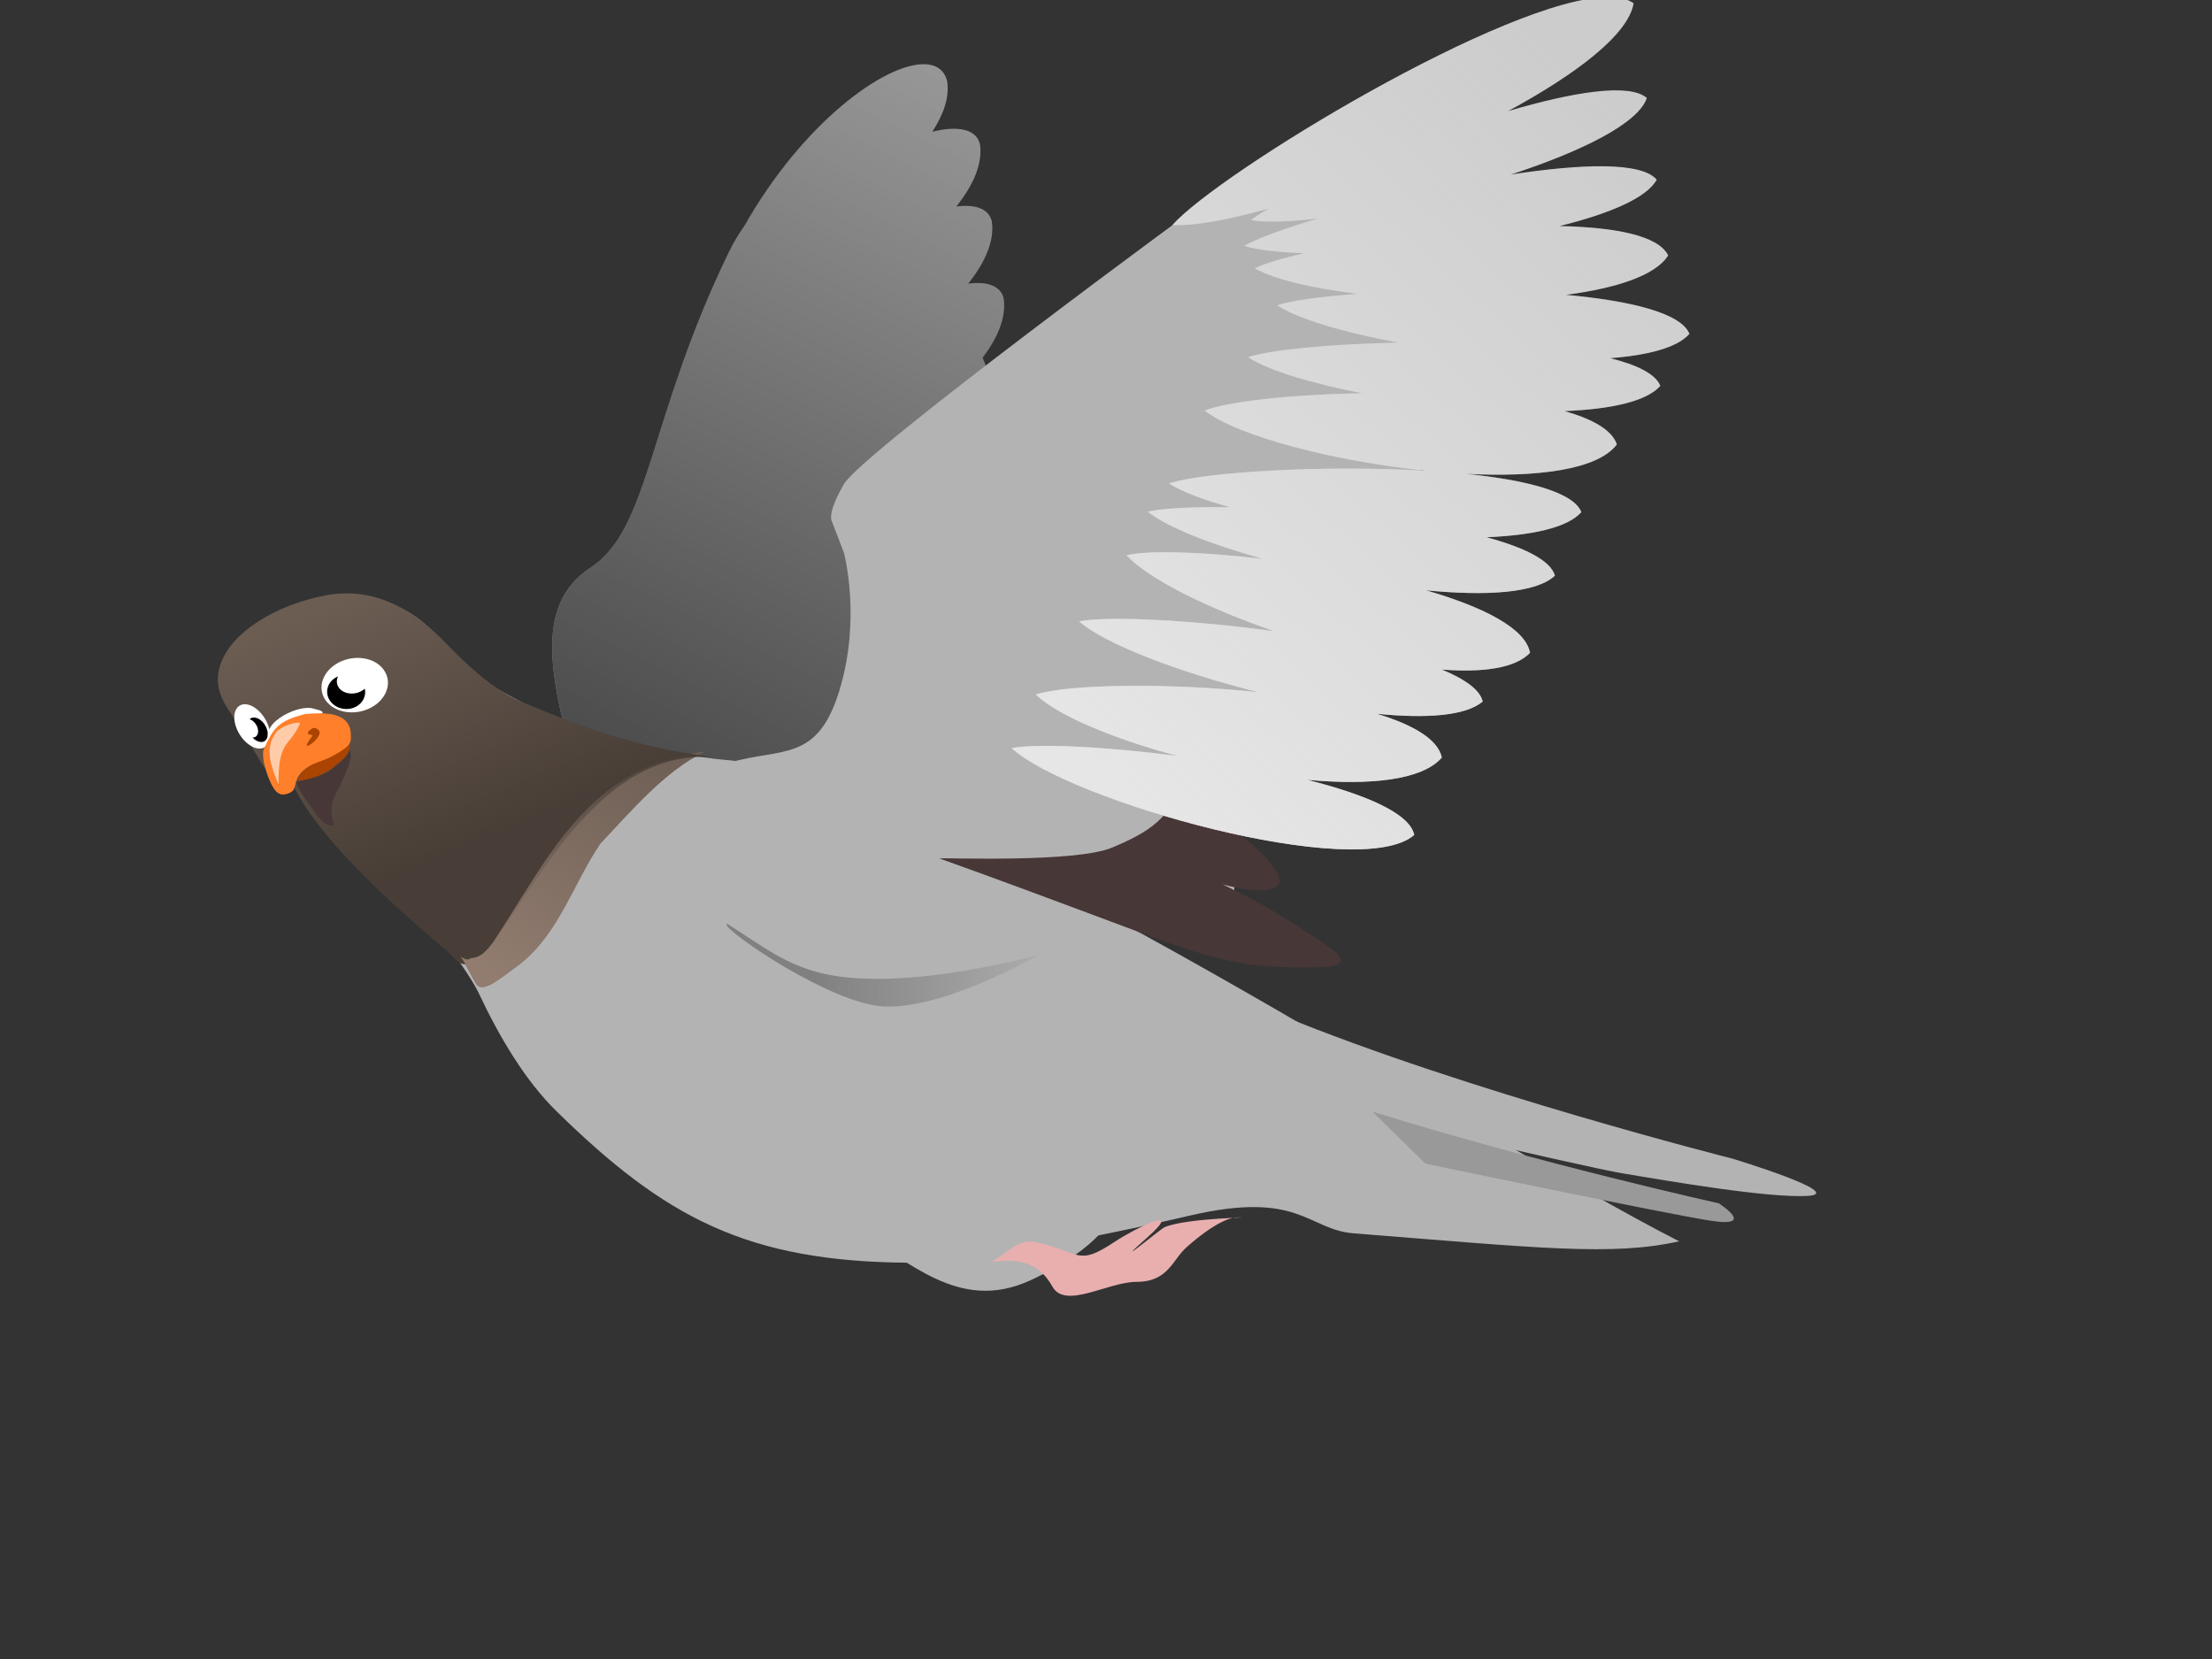 <?xml version="1.0" encoding="UTF-8" standalone="no" ?>
<!DOCTYPE svg PUBLIC "-//W3C//DTD SVG 1.1//EN" "http://www.w3.org/Graphics/SVG/1.1/DTD/svg11.dtd">
<svg xmlns="http://www.w3.org/2000/svg" xmlns:xlink="http://www.w3.org/1999/xlink" version="1.1" width="288" height="216" viewBox="0 0 640 480" xml:space="preserve">
<rect x="0" y="0" width="640" height="480" fill="#333333" stroke="none"/>
<desc>Created with Fabric.js 3.6.3</desc>
<defs>
</defs>
<g transform="matrix(0.8 0 0 0.71 294.76 225.24)"  >
<g style=""   >
		<g transform="matrix(1 0 0 1 -80.33 -126.39)" id="path3701-2"  >
<path style="stroke: none; stroke-width: 1; stroke-dasharray: none; stroke-linecap: butt; stroke-dashoffset: 0; stroke-linejoin: miter; stroke-miterlimit: 4; fill: rgb(153,153,153); fill-rule: nonzero; opacity: 1;"  transform=" translate(375.4, 378.2)" d="m -329.425 -542.887 c -14.493 -0.067 -43.801 24.034 -64.844 65.875 c -1.987 3.128 -3.815 6.503 -5.594 10.625 c -29.141 67.524 -28.571 112.879 -50 128.594 c -21.429 15.714 -14.281 47.125 -4.281 87.125 l 92.844 37.156 l 64.312 -40 l 10 -117.156 c 0 0 -12.871 -29.978 -17.156 -41.406 c -0.661 -1.764 -2.177 -6.045 -4.031 -11.219 c 5.526 -8.161 8.624 -16.486 7.625 -24.156 c -1.107 -5.178 -5.99 -6.998 -12.844 -6 c 6.081 -8.572 9.615 -17.362 8.562 -25.438 c -1.106 -5.172 -6.002 -6.991 -12.844 -6 c 6.081 -8.572 9.615 -17.362 8.562 -25.438 c -1.33 -6.222 -8.15 -7.575 -17.25 -5.031 c 4.082 -6.989 6.259 -13.987 5.406 -20.531 c -1.007 -4.708 -4.043 -6.979 -8.469 -7 z" stroke-linecap="round" />
</g>
		<g transform="matrix(1 0 0 1 -80.33 -126.39)" id="path4821"  >
<linearGradient id="SVGID_linearGradient3004_5" gradientUnits="userSpaceOnUse" gradientTransform="matrix(1 0 0 1 0 0)"  x1="-424.264" y1="-254.775" x2="-274.762" y2="-523.476">
<stop offset="0%" style="stop-color:rgb(77,77,77);stop-opacity: 1"/>
<stop offset="100%" style="stop-color:rgb(77,77,77);stop-opacity: 0"/>
</linearGradient>
<path style="stroke: none; stroke-width: 1; stroke-dasharray: none; stroke-linecap: butt; stroke-dashoffset: 0; stroke-linejoin: miter; stroke-miterlimit: 4; fill: url(#SVGID_linearGradient3004_5); fill-rule: nonzero; opacity: 1;"  transform=" translate(375.4, 378.2)" d="m -329.425 -542.887 c -14.493 -0.067 -43.801 24.034 -64.844 65.875 c -1.987 3.128 -3.815 6.503 -5.594 10.625 c -29.141 67.524 -28.571 112.879 -50 128.594 c -21.429 15.714 -14.281 47.125 -4.281 87.125 l 92.844 37.156 l 64.312 -40 l 10 -117.156 c 0 0 -12.871 -29.978 -17.156 -41.406 c -0.661 -1.764 -2.177 -6.045 -4.031 -11.219 c 5.526 -8.161 8.624 -16.486 7.625 -24.156 c -1.107 -5.178 -5.99 -6.998 -12.844 -6 c 6.081 -8.572 9.615 -17.362 8.562 -25.438 c -1.106 -5.172 -6.002 -6.991 -12.844 -6 c 6.081 -8.572 9.615 -17.362 8.562 -25.438 c -1.33 -6.222 -8.15 -7.575 -17.25 -5.031 c 4.082 -6.989 6.259 -13.987 5.406 -20.531 c -1.007 -4.708 -4.043 -6.979 -8.469 -7 z" stroke-linecap="round" />
</g>
		<g transform="matrix(1 0 0 1 -24.03 61.63)" id="path3632"  >
<path style="stroke: none; stroke-width: 1; stroke-dasharray: none; stroke-linecap: butt; stroke-dashoffset: 0; stroke-linejoin: miter; stroke-miterlimit: 4; fill: rgb(179,179,179); fill-rule: nonzero; opacity: 1;"  transform=" translate(-348.01, -587.81)" d="m 115.608 532.143 c 10.99 7.513 53.366 62.927 61.326 81.976 c 7.235 17.313 16.568 35.147 27.851 47.585 c 39.221 43.363 68.957 61.407 127.619 61.808 c 14.957 0.152 56.957 -7.507 101.388 -19.18 c 39.839 -10.467 42.655 5.713 59.373 7.201 c 66.84 5.949 93.549 9.357 117.723 3.25 c -79.386 -45.561 -258.699 -181.893 -342.388 -195.907 c -33.596 -3.11 -63.569 -15.893 -74.995 -23.057 c -6.012 -3.769 -20.956 -11.463 -28.555 -23.234 c -8.999 -13.938 -24.854 -24.659 -43.474 -18.863 c -17.981 5.597 -30.943 13.078 -35.094 26.149 c -3.788 11.926 1.864 18.713 6.688 27.864 c 10.828 20.54 9.963 16.005 22.539 24.409 l 0 0 z" stroke-linecap="round" />
</g>
		<g transform="matrix(1 0 0 1 -157.56 36.97)" id="path3699"  >
<path style="stroke: none; stroke-width: 1; stroke-dasharray: none; stroke-linecap: butt; stroke-dashoffset: 0; stroke-linejoin: miter; stroke-miterlimit: 4; fill: rgb(108,93,83); fill-rule: nonzero; opacity: 1;"  transform=" translate(-214.49, -563.15)" d="m 258.846 515.128 c -43.035 5.849 -57.291 44.665 -76.976 77.883 c -1.02 1.322 -3.833 6.368 -7.886 6.327 c -0.208 -0.002 -1.044 1.704 -3.85 -0.651 c 2.112 3.293 4.026 8.399 6.107 11.828 c 2.874 2.7 8.787 -3.393 15.559 -8.886 c 13.954 -12.358 19.541 -33.505 28.98 -48.98 c 10.708 -12.642 23.351 -29.785 38.066 -37.522 l 0 0 z" stroke-linecap="round" />
</g>
		<g transform="matrix(1 0 0 1 26.9 -101.28)" id="path2968"  >
<path style="stroke: none; stroke-width: 1; stroke-dasharray: none; stroke-linecap: butt; stroke-dashoffset: 0; stroke-linejoin: miter; stroke-miterlimit: 4; fill: rgb(179,179,179); fill-rule: nonzero; opacity: 1;"  transform=" translate(-398.95, -424.9)" d="m 267.386 519.718 c 19.121 -6.22 31.868 0 39.834 -29.543 c 7.967 -29.543 1.593 -55.977 1.593 -55.977 l -4.353 -12.825 c 0 0 -2.02 -2.724 4.353 -15.163 c 6.374 -12.439 124.284 -110.399 141.811 -124.393 c 17.527 -13.994 46.208 -24.879 46.208 -24.879 c 25.834 -0.594 42.539 17.016 28.681 74.636 c 1.978 10.884 -9.56 97.96 -20.714 107.289 c -11.154 9.329 -60.495 62.741 -58.901 79.846 c 1.593 17.104 15.838 86.303 -17.623 72.309 c -33.461 -13.994 -65.87 -25.276 -72.243 -23.721 c -6.374 1.555 -5.79 20.838 -12.164 20.838 c -6.374 0 -60.548 -7.775 -70.109 -23.324 c -9.56 -15.549 -3.187 -43.538 -6.374 -45.093 l 0 0 z" stroke-linecap="round" />
</g>
		<g transform="matrix(1 0 0 1 191.47 133.27)" id="path2970"  >
<path style="stroke: none; stroke-width: 1; stroke-dasharray: none; stroke-linecap: butt; stroke-dashoffset: 0; stroke-linejoin: miter; stroke-miterlimit: 4; fill: rgb(179,179,179); fill-rule: nonzero; opacity: 1;"  transform=" translate(-563.52, -659.45)" d="m 466.59 622.528 c 67.68 31.315 163.645 58.589 163.645 58.589 c 0 0 41.416 14.142 27.274 15.152 c -14.142 1.01 -50.508 -6.061 -66.67 -9.091 c -16.162 -3.03 -106.066 -27.274 -106.066 -27.274 l -18.183 -37.376 l 0 0 z" stroke-linecap="round" />
</g>
		<g transform="matrix(1 0 0 1 193.25 158.25)" id="path3744"  >
<path style="stroke: none; stroke-width: 1; stroke-dasharray: none; stroke-linecap: butt; stroke-dashoffset: 0; stroke-linejoin: miter; stroke-miterlimit: 4; fill: rgb(153,153,153); fill-rule: nonzero; opacity: 1;"  transform=" translate(-565.29, -684.43)" d="m 499.925 661.923 c 60.609 21.213 125.259 37.376 125.259 37.376 c 0 0 14.142 10.102 -3.03 7.071 c -17.173 -3.03 -103.036 -23.234 -103.036 -23.234 l -19.193 -21.213 z" stroke-linecap="round" />
</g>
		<g transform="matrix(1 0 0 1 43.91 28.66)" id="path2842"  >
<path style="stroke: none; stroke-width: 1; stroke-dasharray: none; stroke-linecap: butt; stroke-dashoffset: 0; stroke-linejoin: miter; stroke-miterlimit: 4; fill: rgb(72,55,55); fill-rule: nonzero; opacity: 1;"  transform=" translate(-415.96, -554.84)" d="m 343.286 558.727 c 89.405 36.159 96.418 43.327 125.447 44.358 c 29.029 1.031 21.708 -3.665 6.983 -14.697 c -14.725 -11.032 -29.942 -19.064 -29.942 -19.064 c 0 0 18.821 6.157 20.558 -0.942 c 1.067 -4.362 -10.066 -16.888 -17.588 -21.535 c -6.509 -4.022 18.539 -1.924 17.567 -4.856 c -1.148 -3.458 -35.436 -35.54 -35.436 -35.54 c 0 0 4.678 3.256 0.777 19.207 c -4.05 16.556 -12.567 22.414 -25.892 28.701 c -13.039 6.152 -59.268 4.119 -62.475 4.368 l 0 0 z" stroke-linecap="round" />
</g>
		<g transform="matrix(1 0 0 1 120 -144.76)" id="path3701"  >
<path style="stroke: none; stroke-width: 1; stroke-dasharray: none; stroke-linecap: butt; stroke-dashoffset: 0; stroke-linejoin: miter; stroke-miterlimit: 4; fill: rgb(204,204,204); fill-rule: nonzero; opacity: 1;"  transform=" translate(-492.05, -381.42)" d="m 585.52 207.75 c -36.347 -0.272 -141.32 71.798 -157.906 92.906 c 7.923 0.409 20.327 -2.154 34.875 -6.75 c -2.753 1.802 -4.991 3.408 -6.469 4.75 c 5.537 1.005 14.074 0.67 24.25 -0.688 c -12.447 4.214 -22.188 8.219 -26.656 11.156 c 4.891 1.704 12.482 2.669 21.656 3 c -8.054 2.079 -14.364 4.21 -17.844 6.156 c 7.071 4.532 20.786 8.125 37.156 10.406 c -13.32 1.09 -23.966 2.731 -29.094 4.656 c 7.639 5.64 24.314 11.11 43.875 15.219 c -24.51 0.548 -46.278 2.897 -54.375 5.938 c 7.3 5.39 22.815 10.646 41.25 14.688 c -25.554 0.513 -48.588 3.352 -56.969 7.062 c 12.12 10.55 46.872 20.667 80.031 24.5 c -36.999 -2.433 -80.641 0.582 -92.906 5.188 c 4.582 3.383 12.441 6.707 22.188 9.719 c -13.583 -0.227 -24.523 0.376 -29.875 1.812 c 6.986 6.29 22.775 13.273 41.594 19.219 c -22.134 -2.929 -41.495 -3.567 -49.312 -1.469 c 8.179 9.803 29.438 21.608 53.406 30.938 c -30.216 -4.653 -60.278 -6.265 -70.531 -4 c 9.455 9.313 36.355 20.826 64.75 28.844 c -33.388 -3.928 -69.093 -3.185 -80.406 0.969 c 8.048 8.702 28.303 18.106 51.375 25.062 c -26.433 -3.895 -51.001 -5.193 -60.094 -3.219 c 20.601 21.453 125.642 54.913 145.594 35.375 c -1.624 -8.85 -17.723 -16.497 -38.781 -22.469 c 22.357 2.316 41.542 0.293 48.75 -9.062 c -1.377 -7.469 -10.439 -13.379 -23.5 -17.844 c 17.647 1.98 32.124 0.95 38.281 -5 c -0.959 -4.773 -6.473 -9.14 -14.812 -13.031 c 14.72 1.286 26.538 -0.468 31.938 -6.812 c -1.675 -10.148 -17.197 -18.778 -37.625 -25.469 c 21.561 2.383 39.814 1.231 46.625 -5.969 c -1.562 -6.299 -11.14 -11.506 -24.75 -15.656 c 16.382 -0.776 29.349 -3.862 34.312 -10.25 c -2.912 -8.228 -20.064 -13.095 -41.844 -15.594 c 25.523 1.481 47.793 -1.541 54.688 -12 c -1.771 -5.9 -8.804 -10.327 -18.938 -13.562 c 16.545 -0.748 29.658 -3.849 34.656 -10.281 c -1.723 -4.869 -8.432 -8.558 -18.125 -11.281 c 13.675 -1.183 24.278 -4.273 28.656 -9.906 c -3.036 -8.578 -21.522 -13.51 -44.625 -15.906 c 18.112 -2.69 32.363 -7.842 36.938 -16.062 c -3.565 -8.145 -19.26 -11.499 -39.312 -11.969 c 17.872 -4.968 31.589 -11.417 35.156 -18.906 c -5.456 -7.344 -27.274 -6.51 -52.719 -2.094 c 25.19 -9.294 46.038 -20.691 49.156 -31.188 c -6.331 -6.214 -26.669 -2.464 -50.188 5.344 c 24.698 -15.076 43.53 -31.197 45.406 -43.938 c -2.117 -1.713 -5.146 -2.503 -8.906 -2.531 z" stroke-linecap="round" />
</g>
		<g transform="matrix(1 0 0 1 -49.12 76.09)" id="path4043"  >
<linearGradient id="SVGID_linearGradient4939_6" gradientUnits="userSpaceOnUse" gradientTransform="matrix(1 0 0 1 259.02 753.75)"  x1="38.571" y1="-143.352" x2="134.286" y2="-143.352">
<stop offset="0%" style="stop-color:rgb(128,128,128);stop-opacity: 1"/>
<stop offset="100%" style="stop-color:rgb(128,128,128);stop-opacity: 0"/>
</linearGradient>
<path style="stroke: none; stroke-width: 1; stroke-dasharray: none; stroke-linecap: butt; stroke-dashoffset: 0; stroke-linejoin: miter; stroke-miterlimit: 4; fill: url(#SVGID_linearGradient4939_6); fill-rule: nonzero; opacity: 1;"  transform=" translate(-322.92, -602.27)" d="m 266.671 585.415 c 18.571 13.449 27.143 22.416 54.286 22.416 c 27.143 0 58.571 -9.863 58.571 -9.863 c 0 0 -38.571 25.106 -60 20.622 c -21.429 -4.483 -57.143 -33.175 -52.857 -33.175 l 0 0 z" stroke-linecap="round" />
</g>
		<g transform="matrix(1 0 0 1 -12.01 190.62)" id="path4107"  >
<path style="stroke: none; stroke-width: 1; stroke-dasharray: none; stroke-linecap: butt; stroke-dashoffset: 0; stroke-linejoin: miter; stroke-miterlimit: 4; fill: rgb(179,179,179); fill-rule: evenodd; opacity: 1;"  transform=" translate(-360.03, -716.8)" d="m 313.568 711.018 c 18.183 10.6 36.365 33.315 62.629 19.686 c 26.264 -13.629 30.305 -27.258 30.305 -27.258 c 0 0 -26.264 -6.057 -46.467 -4.543 c -20.203 1.514 -46.467 12.114 -46.467 12.114 z" stroke-linecap="round" />
</g>
		<g transform="matrix(1 0 0 1 35.33 194.83)" id="path4618"  >
<path style="stroke: none; stroke-width: 1; stroke-dasharray: none; stroke-linecap: butt; stroke-dashoffset: 0; stroke-linejoin: miter; stroke-miterlimit: 4; fill: rgb(233,175,175); fill-rule: evenodd; opacity: 1;"  transform=" translate(-407.38, -721.01)" d="m 362.055 723.229 c 10.966 -1.71 17.551 0.756 22.223 10.102 c 4.625 9.249 20.124 -2.02 30.305 -2.02 c 11.573 0 12.946 -8.906 18.183 -14.142 c 9.365 -9.365 15.376 -12.122 18.183 -12.122 c 8.858 0 -18.341 0.079 -26.264 4.041 c -1.235 0.618 -20.755 18.735 -6.061 4.041 c 13.628 -13.628 -4.481 -3.71 -12.122 2.02 c -13.352 10.014 -12.063 4.055 -28.284 0 c -6.512 -1.628 -10.47 4.666 -16.162 8.081 z" stroke-linecap="round" />
</g>
		<g transform="matrix(1 0 0 1 -200.18 0.16)" id="path3632-1-7"  >
<path style="stroke: none; stroke-width: 1; stroke-dasharray: none; stroke-linecap: butt; stroke-dashoffset: 0; stroke-linejoin: miter; stroke-miterlimit: 4; fill: rgb(72,62,55); fill-rule: nonzero; opacity: 1;"  transform=" translate(236.65, 19.32)" d="m -299.264 -17.64 c 11.469 28.79 56.873 68.691 58.183 70.691 c 15.082 23.037 37.572 -85.821 93.895 -81.272 c -30.359 -4.62 -47.615 -12.547 -68.11 -21.993 c -6.417 -2.958 -14.945 -8.629 -28.22 -24.205 c -10.742 -12.604 -25.141 -23.816 -44.188 -19.549 c -17.395 3.896 -33.197 14.572 -37.348 27.642 c -3.788 11.926 3.369 18.995 8.193 28.146 c 10.828 20.54 5.019 12.138 17.595 20.541 l 0 0 z" stroke-linecap="round" />
</g>
		<g transform="matrix(1 0 0 1 -200.18 0.16)" id="path4856"  >
<linearGradient id="SVGID_linearGradient4894_7" gradientUnits="userSpaceOnUse" gradientTransform="matrix(1 0 0 1 0 0)"  x1="-288.904" y1="-89.11" x2="-242.437" y2="10.895">
<stop offset="0%" style="stop-color:rgb(108,93,83);stop-opacity: 1"/>
<stop offset="100%" style="stop-color:rgb(108,93,83);stop-opacity: 0"/>
</linearGradient>
<path style="stroke: none; stroke-width: 1; stroke-dasharray: none; stroke-linecap: butt; stroke-dashoffset: 0; stroke-linejoin: miter; stroke-miterlimit: 4; fill: url(#SVGID_linearGradient4894_7); fill-rule: nonzero; opacity: 1;"  transform=" translate(236.65, 19.32)" d="m -299.264 -17.64 c 11.469 28.79 56.873 68.691 58.183 70.691 c 15.082 23.037 37.572 -85.821 93.895 -81.272 c -30.359 -4.62 -47.615 -12.547 -68.11 -21.993 c -6.417 -2.958 -14.945 -8.629 -28.22 -24.205 c -10.742 -12.604 -25.141 -23.816 -44.188 -19.549 c -17.395 3.896 -33.197 14.572 -37.348 27.642 c -3.788 11.926 3.369 18.995 8.193 28.146 c 10.828 20.54 5.019 12.138 17.595 20.541 l 0 0 z" stroke-linecap="round" />
</g>
		<g transform="matrix(-1.07 0.5 0.52 1.1 -240.15 -38.04)" id="path3640"  >
<path style="stroke: none; stroke-width: 1; stroke-dasharray: none; stroke-linecap: butt; stroke-dashoffset: 0; stroke-linejoin: miter; stroke-miterlimit: 4; fill: rgb(255,255,255); fill-rule: evenodd; opacity: 1;"  transform=" translate(556.79, -568.08)" d="m -546.429 568.076 c 0 4.931 -4.637 8.929 -10.357 8.929 c -5.72 0 -10.357 -3.997 -10.357 -8.929 c 0 -4.931 4.637 -8.929 10.357 -8.929 c 5.72 0 10.357 3.997 10.357 8.929 z" stroke-linecap="round" />
</g>
		<g transform="matrix(-1.22 0.57 0.57 1.22 -243.26 -35.27)" id="path3644"  >
<path style="stroke: none; stroke-width: 1; stroke-dasharray: none; stroke-linecap: butt; stroke-dashoffset: 0; stroke-linejoin: miter; stroke-miterlimit: 4; fill: rgb(0,0,0); fill-rule: evenodd; opacity: 1;"  transform=" translate(552.59, -569.68)" d="m -547.5 569.684 c 0 2.86 -2.279 5.179 -5.089 5.179 c -2.811 0 -5.089 -2.319 -5.089 -5.179 c 0 -2.86 2.279 -5.179 5.089 -5.179 c 2.811 0 5.089 2.319 5.089 5.179 z" stroke-linecap="round" />
</g>
		<g transform="matrix(-1.07 0.5 0.52 1.1 -240.73 -40.05)" id="path3648"  >
<path style="stroke: none; stroke-width: 1; stroke-dasharray: none; stroke-linecap: butt; stroke-dashoffset: 0; stroke-linejoin: miter; stroke-miterlimit: 4; fill: rgb(255,255,255); fill-rule: evenodd; opacity: 1;"  transform=" translate(557.05, -566.38)" d="m -551.964 566.38 c 0 2.416 -2.279 4.375 -5.089 4.375 c -2.811 0 -5.089 -1.959 -5.089 -4.375 c 0 -2.416 2.279 -4.375 5.089 -4.375 c 2.811 0 5.089 1.959 5.089 4.375 z" stroke-linecap="round" />
</g>
		<g transform="matrix(-1.34 0.62 0.52 1.11 -277.24 -21.23)" id="path3642"  >
<path style="stroke: none; stroke-width: 1; stroke-dasharray: none; stroke-linecap: butt; stroke-dashoffset: 0; stroke-linejoin: miter; stroke-miterlimit: 4; fill: rgb(255,255,255); fill-rule: evenodd; opacity: 1;"  transform=" translate(514.82, -569.86)" d="m -511.071 569.862 c 0 4.339 -1.679 7.857 -3.75 7.857 c -2.071 0 -3.75 -3.518 -3.75 -7.857 c 0 -4.339 1.679 -7.857 3.75 -7.857 c 2.071 0 3.75 3.518 3.75 7.857 z" stroke-linecap="round" />
</g>
		<g transform="matrix(-1.32 0.62 0.58 1.25 -275.29 -19.85)" id="path3646"  >
<path style="stroke: none; stroke-width: 1; stroke-dasharray: none; stroke-linecap: butt; stroke-dashoffset: 0; stroke-linejoin: miter; stroke-miterlimit: 4; fill: rgb(0,0,0); fill-rule: evenodd; opacity: 1;"  transform=" translate(514.73, -570.31)" d="m -512.5 570.309 c 0 2.12 -0.999 3.839 -2.232 3.839 c -1.233 0 -2.232 -1.719 -2.232 -3.839 c 0 -2.12 0.999 -3.839 2.232 -3.839 c 1.233 0 2.232 1.719 2.232 3.839 z" stroke-linecap="round" />
</g>
		<g transform="matrix(-1.34 0.62 0.52 1.11 -278.05 -20.49)" id="path3652"  >
<path style="stroke: none; stroke-width: 1; stroke-dasharray: none; stroke-linecap: butt; stroke-dashoffset: 0; stroke-linejoin: miter; stroke-miterlimit: 4; fill: rgb(255,255,255); fill-rule: evenodd; opacity: 1;"  transform=" translate(514.46, -568.34)" d="m -512.679 568.344 c 0 1.825 -0.799 3.304 -1.786 3.304 c -0.986 0 -1.786 -1.479 -1.786 -3.304 c 0 -1.825 0.799 -3.304 1.786 -3.304 c 0.986 0 1.786 1.479 1.786 3.304 z" stroke-linecap="round" />
</g>
		<g transform="matrix(1 0 0 1 -251.39 -6.71)" id="path2846"  >
<path style="stroke: none; stroke-width: 1; stroke-dasharray: none; stroke-linecap: butt; stroke-dashoffset: 0; stroke-linejoin: miter; stroke-miterlimit: 4; fill: rgb(170,68,0); fill-rule: nonzero; opacity: 1;"  transform=" translate(137.38, 235.33)" d="m -146.78 -227.941 c 5.885 1.618 20.904 -9.549 18.564 -14.566 c -0.184 -0.395 0.318 -0.507 0.059 -0.172 c -0.907 1.176 -2.663 2.029 -3.852 3.093 c -3.02 2.705 -8.614 4.423 -11.002 6.283 c -1.534 1.195 -3.269 3.621 -3.77 5.361 l 0 0 z" stroke-linecap="round" />
</g>
		<g transform="matrix(1 0 0 1 -261.67 -22.31)" id="path3624"  >
<path style="stroke: none; stroke-width: 1; stroke-dasharray: none; stroke-linecap: butt; stroke-dashoffset: 0; stroke-linejoin: miter; stroke-miterlimit: 4; fill: rgb(255,255,255); fill-rule: nonzero; opacity: 1;"  transform=" translate(147.65, 250.93)" d="m -157.35 -244.632 c -2.026 -7.469 11.319 -14.153 16.035 -12.522 c 0.843 0.292 4.288 0.919 3.44 1.999 c -1.505 1.915 -8.813 2.597 -11.708 3.874 c -3.595 1.586 -6.053 5.066 -7.826 6.82" stroke-linecap="round" />
</g>
		<g transform="matrix(1 0 0 1 -251.44 3.76)" id="path3695"  >
<path style="stroke: none; stroke-width: 1; stroke-dasharray: none; stroke-linecap: butt; stroke-dashoffset: 0; stroke-linejoin: miter; stroke-miterlimit: 4; fill: rgb(72,55,55); fill-rule: nonzero; opacity: 1;"  transform=" translate(137.42, 224.86)" d="m -147.279 -227.223 c 6.065 -1.63 11.284 -2.807 14.242 -6.641 c 1.69 -1.208 4.721 -4.405 5.074 -6.443 c 1.664 3.568 -2.29 11.365 -3.419 14.639 c -3.14 5.442 -3.987 10.571 -2.231 15.92 c -2.023 0.967 -2.909 -0.145 -5.825 -3.195 c -5.115 -8.69 -5.879 -8.475 -7.841 -14.281 l 0 0 z" stroke-linecap="round" />
</g>
		<g transform="matrix(1 0 0 1 -257.41 -10.02)" id="path2844"  >
<path style="stroke: none; stroke-width: 1; stroke-dasharray: none; stroke-linecap: butt; stroke-dashoffset: 0; stroke-linejoin: miter; stroke-miterlimit: 4; fill: rgb(255,127,42); fill-rule: nonzero; opacity: 1;"  transform=" translate(143.39, 238.64)" d="m -144.019 -254.884 c -10.212 2.866 -11.66 6.028 -15.215 14.878 c -0.266 3.975 0.609 6.98 1.784 10.698 c 1.75 4.949 3.3 7.974 6.496 7.06 c 5.004 -1.431 1.659 -4.809 6.158 -9.501 c 3.58 -3.734 6.298 -3.225 11.231 -6.39 c 4.933 -3.165 6.314 -4.386 6.023 -7.997 c 0.076 -9.455 -8.939 -9.53 -16.478 -8.747 z" stroke-linecap="round" />
</g>
		<g transform="matrix(1 0 0 1 -255.18 -16.95)" id="path2850"  >
<path style="stroke: none; stroke-width: 1; stroke-dasharray: none; stroke-linecap: butt; stroke-dashoffset: 0; stroke-linejoin: miter; stroke-miterlimit: 4; fill: rgb(170,68,0); fill-rule: nonzero; opacity: 1;"  transform=" translate(141.16, 245.56)" d="m -141.657 -248.923 c 1.209 -0.635 1.768 -0.053 2.269 0.383 c 2.39 2.083 -3.646 7.419 -4.07 6.51 c -0.33 -0.707 1.9 -3.559 2.104 -4.152 c 0.077 -0.223 -3.735 -0.184 -0.303 -2.741 z" stroke-linecap="round" />
</g>
		<g transform="matrix(1 0 0 1 -265.44 -10.18)" id="path3697"  >
<path style="stroke: none; stroke-width: 1; stroke-dasharray: none; stroke-linecap: butt; stroke-dashoffset: 0; stroke-linejoin: miter; stroke-miterlimit: 4; fill: rgb(255,204,170); fill-rule: nonzero; opacity: 1;"  transform=" translate(151.42, 238.8)" d="m -154.064 -248.111 c -2.54 3.426 -3.317 7.254 -2.654 11.633 c 0.61 4.032 2.994 10.222 2.994 10.222 c 0.125 -6.016 -0.063 -12.444 3.537 -17.344 c 3.491 -4.525 4.288 -7.707 4.288 -7.707 c 0 0 -3.61 -0.559 -8.164 3.196 l 0 0 z" stroke-linecap="round" />
</g>
		<g transform="matrix(1 0 0 1 -157.56 36.97)" id="path4896"  >
<linearGradient id="SVGID_linearGradient4904_8" gradientUnits="userSpaceOnUse" gradientTransform="matrix(1 0 0 1 259.02 753.75)"  x1="-77.782" y1="-149.719" x2="-15.152" y2="-245.684">
<stop offset="0%" style="stop-color:rgb(145,124,111);stop-opacity: 1"/>
<stop offset="100%" style="stop-color:rgb(145,124,111);stop-opacity: 0"/>
</linearGradient>
<path style="stroke: none; stroke-width: 1; stroke-dasharray: none; stroke-linecap: butt; stroke-dashoffset: 0; stroke-linejoin: miter; stroke-miterlimit: 4; fill: url(#SVGID_linearGradient4904_8); fill-rule: nonzero; opacity: 1;"  transform=" translate(-214.49, -563.15)" d="m 258.846 515.128 c -43.035 5.849 -57.291 44.665 -76.976 77.883 c -1.02 1.322 -3.833 6.368 -7.886 6.327 c -0.208 -0.002 -1.044 1.704 -3.85 -0.651 c 2.112 3.293 4.026 8.399 6.107 11.828 c 2.874 2.7 8.787 -3.393 15.559 -8.886 c 13.954 -12.358 19.541 -33.505 28.98 -48.98 c 10.708 -12.642 23.351 -29.785 38.066 -37.522 l 0 0 z" stroke-linecap="round" />
</g>
		<g transform="matrix(1 0 0 1 120 -144.76)" id="path4915"  >
<linearGradient id="SVGID_linearGradient4923_9" gradientUnits="userSpaceOnUse" gradientTransform="matrix(1 0 0 1 259.02 753.75)"  x1="138.571" y1="-234.781" x2="370" y2="-460.495">
<stop offset="0%" style="stop-color:rgb(230,230,230);stop-opacity: 1"/>
<stop offset="100%" style="stop-color:rgb(230,230,230);stop-opacity: 0"/>
</linearGradient>
<path style="stroke: none; stroke-width: 1; stroke-dasharray: none; stroke-linecap: butt; stroke-dashoffset: 0; stroke-linejoin: miter; stroke-miterlimit: 4; fill: url(#SVGID_linearGradient4923_9); fill-rule: nonzero; opacity: 1;"  transform=" translate(-492.05, -381.42)" d="m 585.52 207.75 c -36.347 -0.272 -141.32 71.798 -157.906 92.906 c 7.923 0.409 20.327 -2.154 34.875 -6.75 c -2.753 1.802 -4.991 3.408 -6.469 4.75 c 5.537 1.005 14.074 0.67 24.25 -0.688 c -12.447 4.214 -22.188 8.219 -26.656 11.156 c 4.891 1.704 12.482 2.669 21.656 3 c -8.054 2.079 -14.364 4.21 -17.844 6.156 c 7.071 4.532 20.786 8.125 37.156 10.406 c -13.32 1.09 -23.966 2.731 -29.094 4.656 c 7.639 5.64 24.314 11.11 43.875 15.219 c -24.51 0.548 -46.278 2.897 -54.375 5.938 c 7.3 5.39 22.815 10.646 41.25 14.688 c -25.554 0.513 -48.588 3.352 -56.969 7.062 c 12.12 10.55 46.872 20.667 80.031 24.5 c -36.999 -2.433 -80.641 0.582 -92.906 5.188 c 4.582 3.383 12.441 6.707 22.188 9.719 c -13.583 -0.227 -24.523 0.376 -29.875 1.812 c 6.986 6.29 22.775 13.273 41.594 19.219 c -22.134 -2.929 -41.495 -3.567 -49.312 -1.469 c 8.179 9.803 29.438 21.608 53.406 30.938 c -30.216 -4.653 -60.278 -6.265 -70.531 -4 c 9.455 9.313 36.355 20.826 64.75 28.844 c -33.388 -3.928 -69.093 -3.185 -80.406 0.969 c 8.048 8.702 28.303 18.106 51.375 25.062 c -26.433 -3.895 -51.001 -5.193 -60.094 -3.219 c 20.601 21.453 125.642 54.913 145.594 35.375 c -1.624 -8.85 -17.723 -16.497 -38.781 -22.469 c 22.357 2.316 41.542 0.293 48.75 -9.062 c -1.377 -7.469 -10.439 -13.379 -23.5 -17.844 c 17.647 1.98 32.124 0.95 38.281 -5 c -0.959 -4.773 -6.473 -9.14 -14.812 -13.031 c 14.72 1.286 26.538 -0.468 31.938 -6.812 c -1.675 -10.148 -17.197 -18.778 -37.625 -25.469 c 21.561 2.383 39.814 1.231 46.625 -5.969 c -1.562 -6.299 -11.14 -11.506 -24.75 -15.656 c 16.382 -0.776 29.349 -3.862 34.312 -10.25 c -2.912 -8.228 -20.064 -13.095 -41.844 -15.594 c 25.523 1.481 47.793 -1.541 54.688 -12 c -1.771 -5.9 -8.804 -10.327 -18.938 -13.562 c 16.545 -0.748 29.658 -3.849 34.656 -10.281 c -1.723 -4.869 -8.432 -8.558 -18.125 -11.281 c 13.675 -1.183 24.278 -4.273 28.656 -9.906 c -3.036 -8.578 -21.522 -13.51 -44.625 -15.906 c 18.112 -2.69 32.363 -7.842 36.938 -16.062 c -3.565 -8.145 -19.26 -11.499 -39.312 -11.969 c 17.872 -4.968 31.589 -11.417 35.156 -18.906 c -5.456 -7.344 -27.274 -6.51 -52.719 -2.094 c 25.19 -9.294 46.038 -20.691 49.156 -31.188 c -6.331 -6.214 -26.669 -2.464 -50.188 5.344 c 24.698 -15.076 43.53 -31.197 45.406 -43.938 c -2.117 -1.713 -5.146 -2.503 -8.906 -2.531 z" stroke-linecap="round" />
</g>
</g>
</g>
</svg>